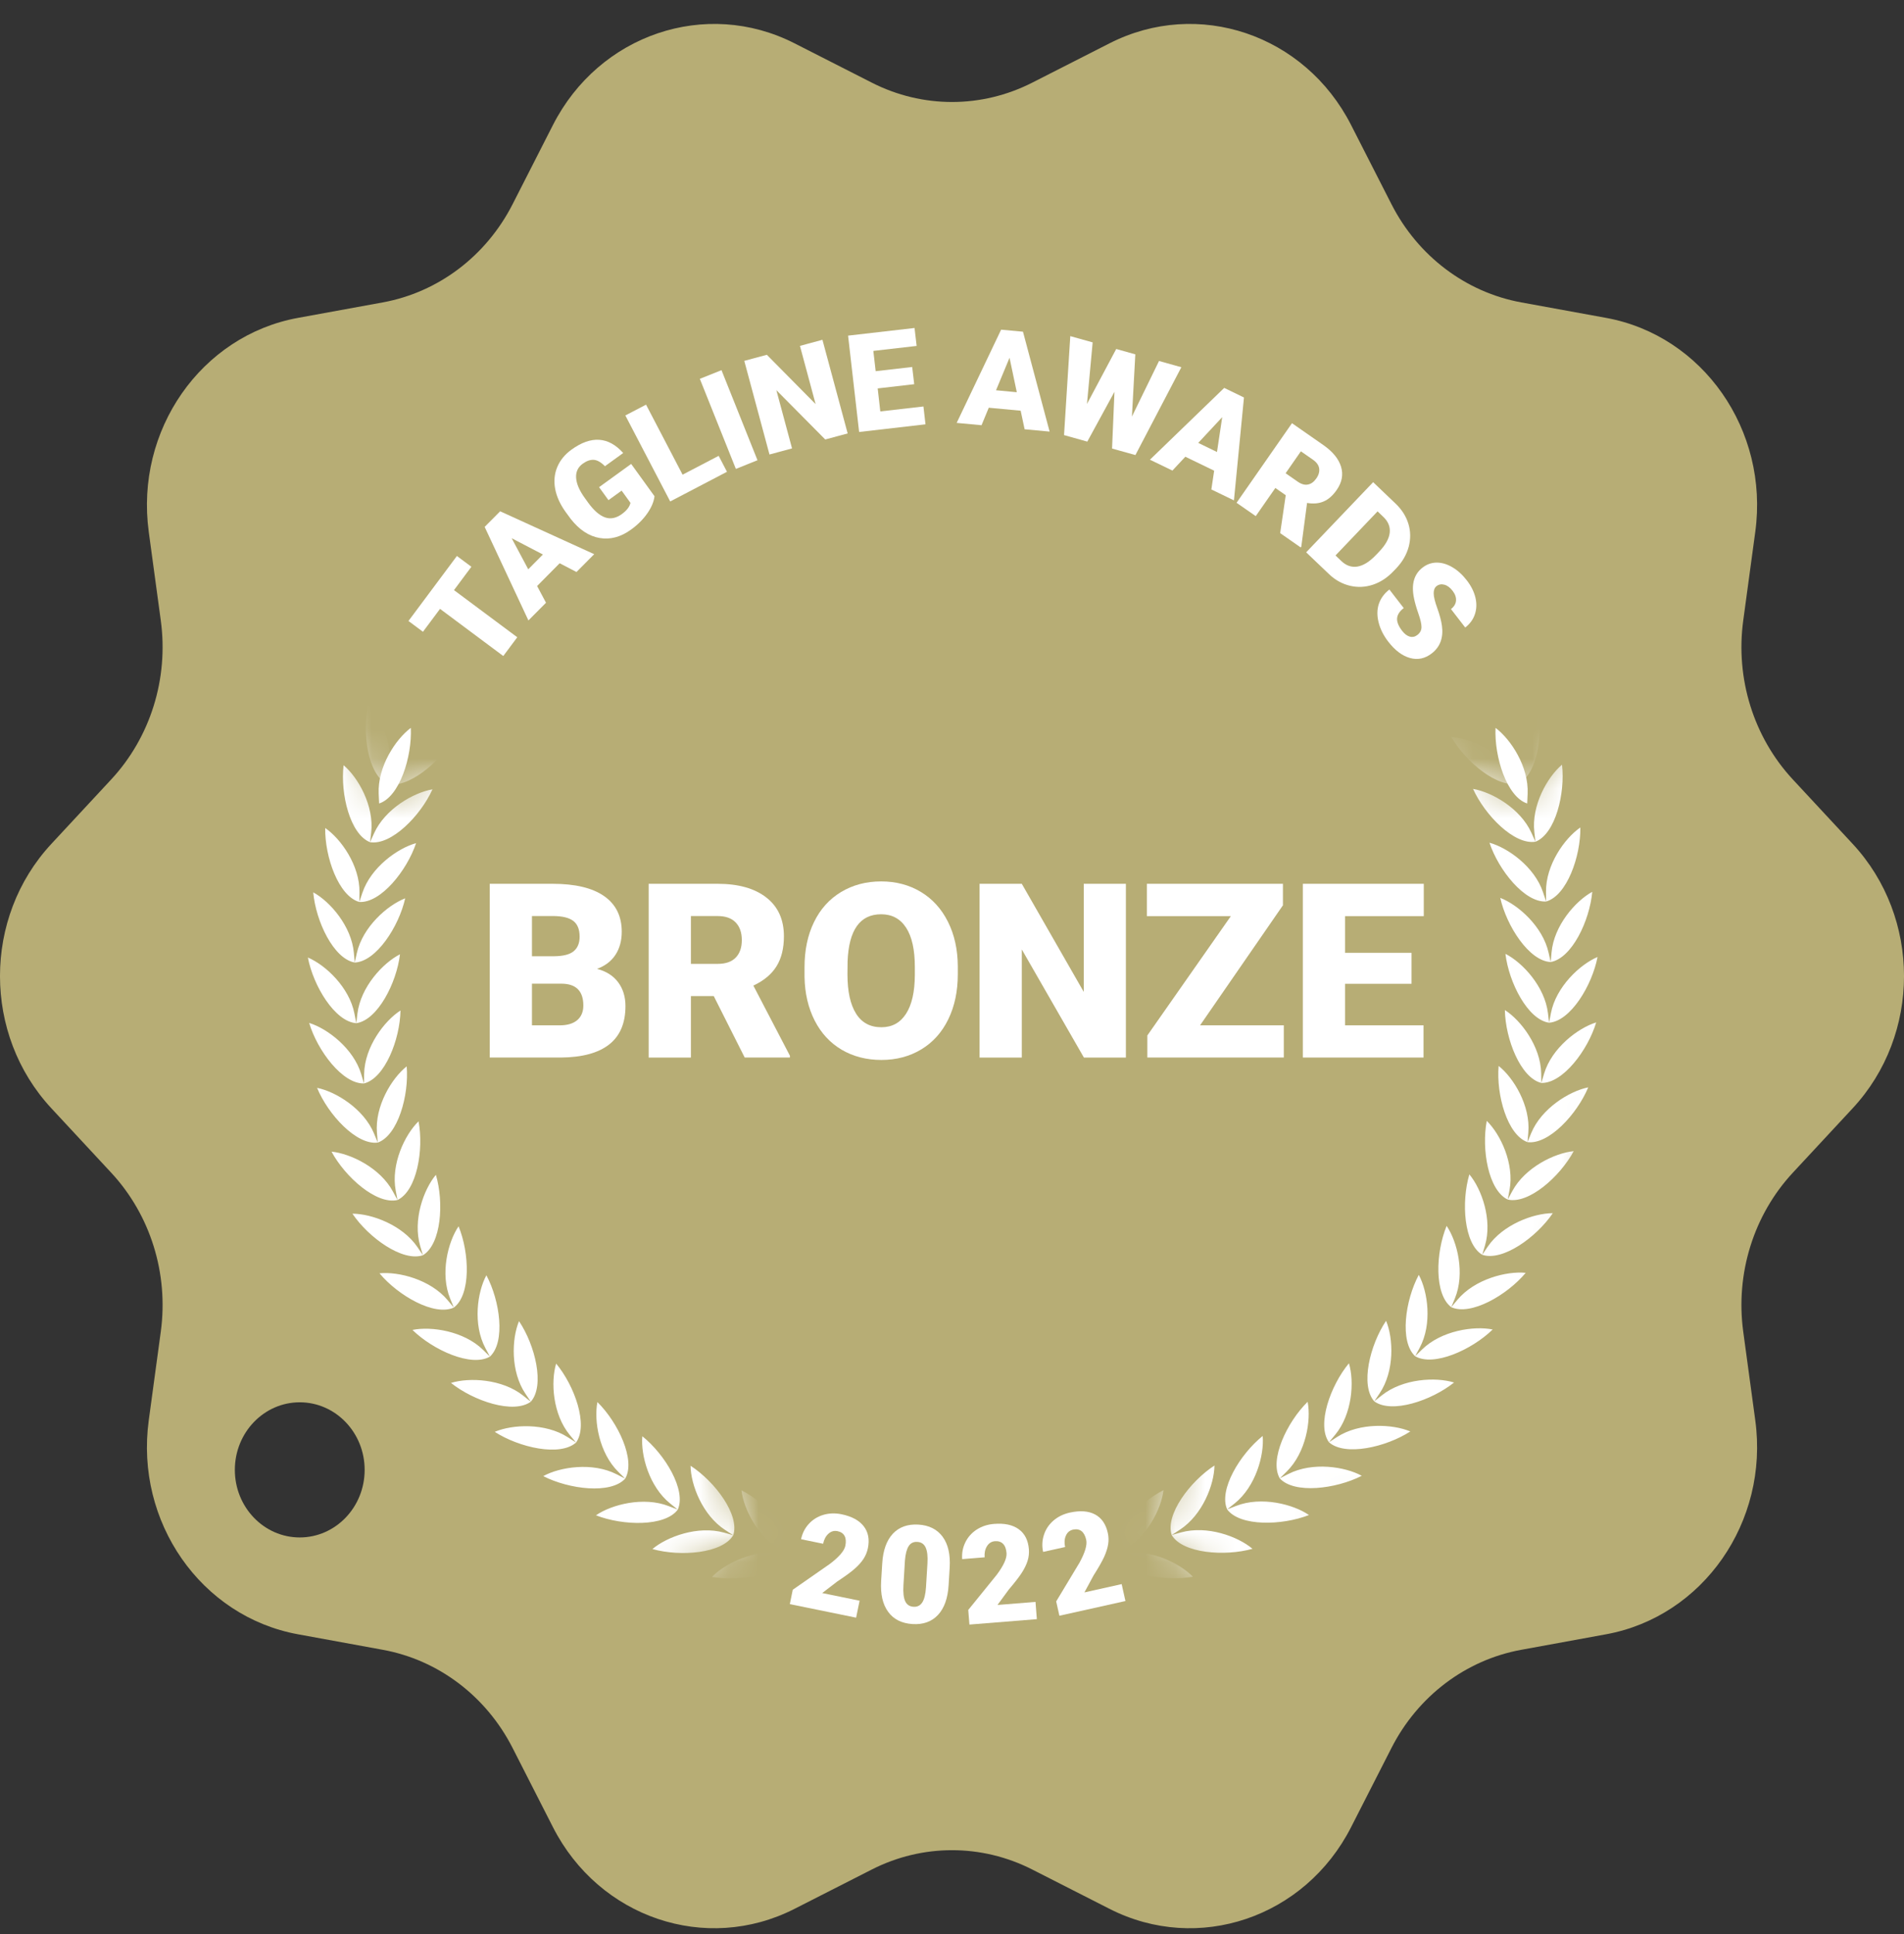 <svg width="64" height="65" viewBox="0 0 64 65" fill="none" xmlns="http://www.w3.org/2000/svg">
<rect x="0" y="0" width="64" height="65" fill="#333333" stroke="none"/>
<path d="M62.274 28.361L60.262 26.195C58.946 24.778 58.331 22.808 58.596 20.856L59.001 17.873C59.465 14.46 57.245 11.278 53.984 10.683L51.134 10.163C49.269 9.822 47.659 8.604 46.772 6.863L45.415 4.202C43.863 1.156 40.271 -0.059 37.297 1.455L34.697 2.778C32.995 3.644 31.006 3.644 29.305 2.778L26.705 1.455C23.73 -0.059 20.138 1.156 18.586 4.202L17.23 6.863C16.343 8.604 14.733 9.822 12.868 10.163L10.018 10.683C6.757 11.279 4.537 14.46 5 17.873L5.405 20.856C5.67 22.808 5.055 24.778 3.739 26.195L1.727 28.361C-0.576 30.838 -0.576 34.771 1.727 37.248L3.739 39.414C5.055 40.831 5.67 42.801 5.405 44.753L5 47.736C4.536 51.149 6.756 54.331 10.018 54.926L12.868 55.447C14.733 55.787 16.343 57.005 17.23 58.746L18.586 61.407C20.138 64.453 23.73 65.668 26.705 64.154L29.305 62.831C31.006 61.965 32.995 61.965 34.697 62.831L37.297 64.154C40.271 65.668 43.863 64.453 45.415 61.407L46.772 58.746C47.659 57.005 49.269 55.787 51.134 55.447L53.984 54.926C57.245 54.33 59.465 51.149 59.001 47.736L58.596 44.753C58.331 42.801 58.946 40.831 60.262 39.414L62.274 37.248C64.576 34.771 64.576 30.839 62.274 28.361ZM10.075 51.671C8.871 51.671 7.894 50.654 7.894 49.4C7.894 48.146 8.871 47.129 10.075 47.129C11.28 47.129 12.257 48.146 12.257 49.4C12.257 50.654 11.28 51.671 10.075 51.671Z" fill="#B7AD75"/>
<path d="M16.462 35.543V29.703H18.577C19.334 29.703 19.911 29.841 20.306 30.116C20.701 30.392 20.899 30.791 20.899 31.315C20.899 31.617 20.828 31.875 20.688 32.089C20.548 32.303 20.342 32.461 20.069 32.562C20.377 32.643 20.613 32.792 20.777 33.011C20.941 33.231 21.024 33.498 21.024 33.813C21.024 34.386 20.841 34.816 20.476 35.103C20.11 35.39 19.569 35.536 18.852 35.542H16.462V35.543ZM17.881 32.138H18.621C18.932 32.135 19.152 32.079 19.285 31.968C19.416 31.858 19.483 31.696 19.483 31.482C19.483 31.235 19.412 31.057 19.268 30.949C19.125 30.84 18.895 30.786 18.577 30.786H17.881V32.138ZM17.881 33.06V34.46H18.812C19.068 34.46 19.264 34.402 19.402 34.286C19.539 34.169 19.608 34.005 19.608 33.794C19.608 33.308 19.364 33.063 18.876 33.06H17.881Z" fill="white"/>
<path d="M23.992 33.477H23.224V35.543H21.804V29.703H24.121C24.82 29.703 25.366 29.857 25.759 30.164C26.153 30.471 26.35 30.905 26.35 31.466C26.35 31.872 26.267 32.208 26.101 32.475C25.936 32.742 25.676 32.959 25.323 33.124L26.552 35.482V35.542H25.032L23.992 33.477ZM23.224 32.394H24.122C24.392 32.394 24.594 32.324 24.73 32.183C24.867 32.043 24.935 31.846 24.935 31.595C24.935 31.342 24.866 31.145 24.729 31.002C24.591 30.858 24.389 30.787 24.122 30.787H23.224V32.394Z" fill="white"/>
<path d="M32.195 32.743C32.195 33.313 32.089 33.817 31.876 34.255C31.663 34.694 31.36 35.031 30.968 35.268C30.576 35.505 30.129 35.623 29.627 35.623C29.125 35.623 28.681 35.508 28.292 35.28C27.904 35.051 27.601 34.724 27.384 34.299C27.168 33.874 27.053 33.386 27.043 32.835V32.507C27.043 31.935 27.148 31.43 27.36 30.993C27.572 30.556 27.875 30.218 28.27 29.98C28.665 29.742 29.115 29.623 29.619 29.623C30.118 29.623 30.563 29.741 30.953 29.976C31.345 30.212 31.648 30.547 31.865 30.981C32.082 31.415 32.192 31.914 32.195 32.475V32.743ZM30.751 32.499C30.751 31.919 30.653 31.478 30.457 31.178C30.262 30.877 29.982 30.727 29.618 30.727C28.906 30.727 28.53 31.256 28.49 32.315L28.486 32.744C28.486 33.316 28.581 33.756 28.773 34.063C28.964 34.37 29.249 34.524 29.626 34.524C29.985 34.524 30.261 34.373 30.455 34.071C30.65 33.769 30.748 33.335 30.751 32.768V32.499Z" fill="white"/>
<path d="M37.845 35.543H36.434L34.346 31.909V35.543H32.927V29.703H34.346L36.429 33.337V29.703H37.845V35.543Z" fill="white"/>
<path d="M40.338 34.46H43.153V35.542H38.566V34.8L41.373 30.79H38.55V29.703H43.124V30.425L40.338 34.46Z" fill="white"/>
<path d="M47.446 33.064H45.213V34.46H47.85V35.542H43.793V29.703H47.858V30.79H45.213V32.022H47.446V33.064Z" fill="white"/>
<path d="M15.845 19.048L15.26 19.833L17.387 21.417L16.917 22.048L14.791 20.463L14.217 21.233L13.73 20.87L15.358 18.686L15.845 19.048Z" fill="white"/>
<path d="M18.812 18.93L18.054 19.695L18.353 20.257L17.762 20.852L16.291 17.708L16.812 17.184L19.973 18.625L19.378 19.224L18.812 18.93ZM17.756 19.133L18.249 18.636L17.199 18.089L17.756 19.133Z" fill="white"/>
<path d="M22 16.677C21.98 16.856 21.901 17.047 21.761 17.25C21.62 17.453 21.437 17.636 21.213 17.798C20.867 18.049 20.514 18.143 20.154 18.081C19.794 18.019 19.47 17.804 19.183 17.438L19.016 17.211C18.828 16.951 18.71 16.69 18.661 16.43C18.613 16.17 18.636 15.925 18.732 15.696C18.827 15.468 18.987 15.273 19.212 15.11C19.541 14.872 19.851 14.762 20.141 14.781C20.432 14.8 20.701 14.948 20.948 15.225L20.334 15.669C20.206 15.537 20.082 15.466 19.965 15.455C19.847 15.445 19.721 15.488 19.588 15.584C19.428 15.699 19.354 15.857 19.365 16.054C19.376 16.253 19.471 16.479 19.653 16.731L19.768 16.891C19.959 17.154 20.147 17.32 20.333 17.387C20.518 17.454 20.708 17.418 20.901 17.278C21.067 17.158 21.164 17.032 21.192 16.9L20.895 16.489L20.453 16.809L20.137 16.373L21.216 15.592L22 16.677Z" fill="white"/>
<path d="M22.944 15.953L24.157 15.32L24.436 15.856L22.528 16.853L21.02 13.963L21.716 13.6L22.944 15.953Z" fill="white"/>
<path d="M25.462 15.468L24.735 15.759L23.524 12.732L24.252 12.441L25.462 15.468Z" fill="white"/>
<path d="M28.493 14.567L27.739 14.77L26.096 13.113L26.623 15.07L25.865 15.275L25.018 12.128L25.776 11.924L27.416 13.582L26.889 11.624L27.645 11.42L28.493 14.567Z" fill="white"/>
<path d="M30.73 12.912L29.502 13.054L29.59 13.827L31.04 13.661L31.109 14.261L28.878 14.518L28.507 11.28L30.741 11.023L30.811 11.626L29.356 11.793L29.434 12.475L30.662 12.334L30.73 12.912Z" fill="white"/>
<path d="M34.308 13.803L33.236 13.703L32.993 14.291L32.157 14.213L33.651 11.08L34.386 11.148L35.281 14.505L34.441 14.427L34.308 13.803ZM33.48 13.116L34.178 13.182L33.934 12.024L33.48 13.116Z" fill="white"/>
<path d="M38.048 14L38.959 12.132L39.709 12.342L38.165 15.294L37.38 15.075L37.461 13.168L36.548 14.842L35.766 14.623L35.976 11.297L36.728 11.507L36.537 13.576L37.52 11.729L38.162 11.909L38.048 14Z" fill="white"/>
<path d="M40.812 15.819L39.843 15.35L39.409 15.815L38.653 15.45L41.15 13.037L41.814 13.359L41.477 16.817L40.718 16.45L40.812 15.819ZM40.277 14.885L40.907 15.191L41.083 14.02L40.277 14.885Z" fill="white"/>
<path d="M43.218 16.643L42.869 16.4L42.21 17.346L41.565 16.898L43.428 14.223L44.48 14.956C44.797 15.177 44.996 15.42 45.077 15.685C45.158 15.95 45.109 16.211 44.93 16.468C44.801 16.654 44.656 16.783 44.495 16.852C44.335 16.922 44.148 16.939 43.935 16.903L43.741 18.372L43.722 18.399L43.031 17.918L43.218 16.643ZM43.214 15.905L43.622 16.189C43.745 16.274 43.859 16.306 43.966 16.284C44.073 16.263 44.166 16.195 44.246 16.079C44.327 15.964 44.358 15.851 44.342 15.742C44.325 15.633 44.256 15.537 44.135 15.452L43.727 15.168L43.214 15.905Z" fill="white"/>
<path d="M43.905 18.563L46.156 16.205L46.915 16.93C47.123 17.129 47.265 17.355 47.342 17.608C47.418 17.861 47.42 18.117 47.35 18.38C47.279 18.641 47.141 18.879 46.939 19.094L46.835 19.202C46.629 19.418 46.399 19.568 46.145 19.652C45.889 19.736 45.633 19.747 45.376 19.686C45.118 19.624 44.886 19.497 44.681 19.303L43.905 18.563ZM46.305 17.186L44.891 18.668L45.089 18.857C45.251 19.012 45.432 19.073 45.63 19.041C45.829 19.008 46.037 18.878 46.255 18.649L46.352 18.547C46.571 18.319 46.69 18.106 46.713 17.907C46.736 17.708 46.664 17.528 46.496 17.369L46.305 17.186Z" fill="white"/>
<path d="M47.643 21.34C47.734 21.27 47.78 21.182 47.781 21.079C47.782 20.976 47.748 20.822 47.676 20.618C47.605 20.415 47.556 20.241 47.528 20.099C47.433 19.638 47.53 19.297 47.817 19.076C47.96 18.965 48.118 18.909 48.292 18.908C48.465 18.907 48.641 18.959 48.819 19.064C48.998 19.169 49.16 19.317 49.307 19.508C49.45 19.693 49.546 19.885 49.594 20.083C49.641 20.281 49.635 20.468 49.576 20.644C49.517 20.82 49.408 20.969 49.251 21.09L48.772 20.47C48.877 20.389 48.934 20.294 48.942 20.185C48.95 20.076 48.912 19.966 48.827 19.856C48.741 19.746 48.649 19.676 48.55 19.651C48.451 19.624 48.364 19.64 48.288 19.698C48.222 19.749 48.19 19.832 48.191 19.944C48.192 20.056 48.233 20.224 48.314 20.446C48.394 20.669 48.445 20.863 48.468 21.028C48.523 21.431 48.409 21.741 48.127 21.959C47.901 22.134 47.659 22.186 47.398 22.115C47.138 22.044 46.893 21.861 46.664 21.565C46.502 21.355 46.394 21.138 46.338 20.91C46.282 20.683 46.286 20.476 46.35 20.289C46.415 20.103 46.532 19.944 46.702 19.813L47.184 20.436C47.045 20.543 46.972 20.657 46.961 20.779C46.951 20.901 47.008 21.043 47.132 21.203C47.211 21.306 47.296 21.37 47.387 21.396C47.477 21.42 47.563 21.402 47.643 21.34Z" fill="white"/>
<path d="M28.777 54.367L26.549 53.912L26.647 53.429L27.895 52.56C28.206 52.324 28.38 52.121 28.415 51.952C28.443 51.814 28.434 51.703 28.389 51.62C28.343 51.535 28.264 51.482 28.15 51.459C28.037 51.436 27.936 51.465 27.846 51.546C27.757 51.627 27.697 51.74 27.668 51.883L26.927 51.731C26.967 51.536 27.052 51.364 27.184 51.219C27.316 51.073 27.479 50.971 27.672 50.913C27.865 50.855 28.069 50.848 28.284 50.891C28.628 50.962 28.878 51.096 29.032 51.294C29.186 51.491 29.233 51.739 29.172 52.037C29.145 52.163 29.097 52.281 29.026 52.39C28.955 52.5 28.857 52.61 28.731 52.721C28.606 52.832 28.411 52.975 28.147 53.148L27.637 53.54L28.894 53.797L28.777 54.367Z" fill="white"/>
<path d="M31.886 53.277C31.859 53.717 31.74 54.049 31.528 54.276C31.316 54.502 31.031 54.604 30.672 54.582C30.31 54.559 30.037 54.422 29.854 54.171C29.67 53.919 29.592 53.575 29.618 53.138L29.655 52.544C29.681 52.105 29.801 51.772 30.012 51.545C30.224 51.32 30.511 51.218 30.871 51.239C31.231 51.261 31.503 51.399 31.687 51.65C31.87 51.902 31.949 52.247 31.922 52.685L31.886 53.277ZM31.175 52.541C31.189 52.307 31.169 52.13 31.115 52.011C31.061 51.892 30.968 51.828 30.835 51.821C30.706 51.812 30.608 51.861 30.543 51.964C30.477 52.067 30.436 52.227 30.418 52.445L30.368 53.276C30.353 53.519 30.373 53.698 30.427 53.815C30.481 53.931 30.575 53.993 30.707 54.001C30.835 54.009 30.933 53.959 31.001 53.854C31.069 53.749 31.11 53.579 31.126 53.345L31.175 52.541Z" fill="white"/>
<path d="M34.852 54.417L32.586 54.599L32.546 54.108L33.503 52.927C33.737 52.613 33.847 52.37 33.833 52.197C33.822 52.057 33.783 51.953 33.716 51.886C33.65 51.818 33.558 51.788 33.442 51.797C33.327 51.807 33.238 51.863 33.175 51.966C33.111 52.069 33.085 52.193 33.097 52.339L32.342 52.4C32.327 52.2 32.362 52.012 32.448 51.836C32.534 51.659 32.662 51.516 32.831 51.406C33.001 51.297 33.195 51.233 33.414 51.216C33.765 51.188 34.041 51.247 34.244 51.395C34.447 51.541 34.56 51.767 34.585 52.071C34.594 52.198 34.581 52.325 34.543 52.45C34.505 52.574 34.441 52.708 34.352 52.849C34.262 52.99 34.114 53.181 33.909 53.422L33.529 53.94L34.807 53.837L34.852 54.417Z" fill="white"/>
<path d="M37.83 53.808L35.61 54.302L35.502 53.821L36.286 52.519C36.474 52.175 36.549 51.919 36.511 51.75C36.481 51.613 36.427 51.516 36.352 51.457C36.276 51.4 36.182 51.384 36.068 51.408C35.956 51.434 35.875 51.501 35.827 51.613C35.779 51.723 35.77 51.851 35.802 51.993L35.063 52.157C35.02 51.962 35.029 51.771 35.09 51.584C35.15 51.397 35.257 51.237 35.409 51.105C35.562 50.973 35.745 50.884 35.959 50.836C36.303 50.76 36.585 50.78 36.807 50.897C37.028 51.015 37.172 51.222 37.237 51.519C37.265 51.644 37.269 51.772 37.249 51.901C37.228 52.03 37.183 52.17 37.115 52.323C37.045 52.475 36.926 52.685 36.756 52.952L36.451 53.518L37.703 53.239L37.83 53.808Z" fill="white"/>
<mask id="mask0_541_129" style="mask-type:luminance" maskUnits="userSpaceOnUse" x="3" y="24" width="23" height="30">
<path d="M20.765 53.665L25.12 51.831L23.745 48.163L22.14 31.226L14.839 26.046L12.863 26.791L11.316 24.127L3.803 36.931L20.765 53.665Z" fill="white"/>
</mask>
<g mask="url(#mask0_541_129)">
<path fill-rule="evenodd" clip-rule="evenodd" d="M40.365 14.497C40.016 15.124 38.614 15.277 37.663 15.044C38.141 14.613 39.166 14.202 40.048 14.419L40.365 14.497L40.086 14.328C39.312 13.859 38.884 12.847 38.857 12.207C39.693 12.713 40.57 13.81 40.365 14.497ZM32.018 52.462C32.317 52.462 32.558 52.702 32.558 52.998C32.558 53.294 32.316 53.534 32.017 53.535C31.719 53.535 31.477 53.295 31.477 52.999C31.478 52.703 31.719 52.462 32.018 52.462ZM39.163 13.94L38.917 13.728C38.233 13.136 37.132 13.036 36.509 13.203C37.247 13.842 38.564 14.341 39.163 13.94ZM24.944 13.946C25.543 14.347 26.86 13.846 27.599 13.207C26.976 13.041 25.875 13.141 25.19 13.734L24.944 13.946ZM30.628 53.006C30.462 53.703 29.152 54.224 28.172 54.253C28.516 53.711 29.393 53.042 30.301 53.015L30.628 53.006C30.639 52.289 29.498 51.467 28.555 51.202C28.755 51.811 29.44 52.672 30.314 52.918L30.628 53.006ZM28.589 52.737C28.674 52.025 27.622 51.093 26.711 50.735C26.848 51.361 27.441 52.286 28.286 52.617L28.589 52.737L28.264 52.713C27.358 52.65 26.418 53.227 26.02 53.732C26.998 53.801 28.353 53.413 28.589 52.737ZM26.589 52.265C26.285 52.915 24.898 53.166 23.932 52.998C24.378 52.535 25.372 52.055 26.267 52.209L26.589 52.265C26.745 51.565 25.793 50.532 24.924 50.086C24.995 50.722 25.493 51.702 26.299 52.116L26.589 52.265ZM24.647 51.596C24.873 50.915 24.032 49.793 23.212 49.261C23.219 49.902 23.614 50.926 24.374 51.419L24.647 51.596L24.333 51.508C23.458 51.265 22.421 51.645 21.93 52.061C22.873 52.323 24.279 52.213 24.647 51.596ZM22.782 50.736C22.354 51.313 20.944 51.282 20.032 50.927C20.562 50.562 21.634 50.289 22.479 50.618L22.782 50.736C23.077 50.081 22.353 48.88 21.591 48.27C21.533 48.908 21.822 49.966 22.529 50.532L22.782 50.736ZM21.015 49.694C21.375 49.072 20.776 47.806 20.081 47.121C19.958 47.75 20.139 48.833 20.783 49.466L21.015 49.694L20.725 49.547C19.918 49.134 18.825 49.299 18.26 49.61C19.13 50.054 20.53 50.226 21.015 49.694ZM19.363 48.481C18.826 48.961 17.451 48.651 16.63 48.122C17.223 47.869 18.327 47.814 19.089 48.305L19.363 48.481L19.155 48.231C18.578 47.536 18.508 46.441 18.694 45.828C19.317 46.578 19.783 47.898 19.363 48.481ZM17.842 47.109C17.26 47.534 15.923 47.087 15.159 46.478C15.775 46.287 16.88 46.342 17.587 46.906L17.842 47.109C18.319 46.571 17.99 45.211 17.446 44.402C17.199 44.994 17.157 46.091 17.661 46.84L17.842 47.109ZM16.468 45.593C15.846 45.956 14.562 45.378 13.864 44.697C14.496 44.567 15.589 44.733 16.236 45.365L16.468 45.593C16.998 45.104 16.808 43.718 16.349 42.86C16.043 43.424 15.89 44.51 16.315 45.306L16.468 45.593ZM15.255 43.945C14.599 44.245 13.381 43.542 12.756 42.794C13.398 42.729 14.468 43.003 15.047 43.697L15.255 43.945L15.132 43.646C14.79 42.811 15.053 41.746 15.414 41.214C15.784 42.114 15.832 43.513 15.255 43.945ZM14.216 42.186L14.124 41.875C13.869 41.011 14.238 39.976 14.652 39.484C14.927 40.416 14.833 41.813 14.216 42.186L14.034 41.916C13.528 41.169 12.491 40.79 11.846 40.79C12.392 41.597 13.533 42.418 14.216 42.186ZM13.361 40.33C12.658 40.494 11.606 39.563 11.144 38.705C11.787 38.769 12.78 39.25 13.207 40.045L13.361 40.33C14.013 40.021 14.248 38.642 14.069 37.686C13.607 38.134 13.135 39.127 13.301 40.012L13.361 40.33ZM12.698 38.4L12.671 38.077C12.595 37.18 13.165 36.239 13.67 35.839C13.752 36.807 13.378 38.158 12.698 38.4L12.574 38.1C12.229 37.267 11.291 36.688 10.658 36.561C11.03 37.461 11.982 38.492 12.698 38.4ZM12.235 36.413L12.24 36.089C12.256 35.188 12.919 34.309 13.462 33.961C13.445 34.933 12.936 36.239 12.235 36.413L12.142 36.102C11.884 35.238 11.008 34.569 10.392 34.379C10.67 35.311 11.513 36.433 12.235 36.413ZM11.976 34.388C11.256 34.336 10.531 33.136 10.349 32.181C10.943 32.431 11.745 33.185 11.915 34.07L11.976 34.388C12.691 34.286 13.33 33.038 13.445 32.072C12.87 32.364 12.122 33.172 12.014 34.066L11.976 34.388ZM11.924 32.349C11.212 32.225 10.614 30.958 10.529 29.99C11.094 30.298 11.817 31.128 11.895 32.026L11.924 32.349C12.645 32.318 13.408 31.14 13.62 30.191C13.019 30.424 12.192 31.153 11.994 32.033L11.924 32.349ZM12.078 30.314C11.383 30.12 10.916 28.8 10.931 27.828C11.462 28.192 12.096 29.089 12.083 29.99L12.078 30.314C12.799 30.356 13.677 29.26 13.986 28.337C13.363 28.508 12.467 29.151 12.181 30.006L12.078 30.314ZM12.439 28.305L12.572 28.009C12.943 27.187 13.9 26.637 14.537 26.528C14.136 27.416 13.152 28.419 12.439 28.305L12.476 27.984C12.581 27.089 12.041 26.132 11.549 25.717C11.437 26.683 11.768 28.042 12.439 28.305ZM13.002 26.343C12.36 26.014 12.169 24.628 12.379 23.677C12.826 24.14 13.267 25.146 13.072 26.026L13.002 26.343C13.699 26.526 14.781 25.627 15.269 24.784C14.625 24.828 13.617 25.28 13.165 26.061L13.002 26.343ZM13.761 24.445C13.156 24.054 13.106 22.656 13.412 21.732C13.81 22.236 14.146 23.281 13.862 24.137L13.761 24.445C14.436 24.698 15.603 23.911 16.175 23.121C15.53 23.101 14.481 23.45 13.951 24.182L13.761 24.445ZM14.708 22.634C15.354 22.953 16.595 22.287 17.244 21.558C16.604 21.472 15.525 21.715 14.924 22.391L14.708 22.634L14.841 22.337C15.209 21.514 14.981 20.44 14.636 19.898C14.239 20.788 14.146 22.184 14.708 22.634ZM15.834 20.926C15.321 20.422 15.555 19.042 16.041 18.197C16.329 18.771 16.447 19.861 15.997 20.644L15.834 20.926L16.075 20.706C16.741 20.094 17.838 19.96 18.466 20.108C17.747 20.769 16.445 21.308 15.834 20.926ZM17.129 19.339L17.389 19.143C18.115 18.601 19.22 18.578 19.83 18.788C19.047 19.374 17.697 19.78 17.129 19.339L17.318 19.075C17.845 18.341 17.839 17.244 17.611 16.645C17.042 17.437 16.669 18.787 17.129 19.339ZM18.577 17.889C18.176 17.294 18.684 15.988 19.33 15.257C19.496 15.876 19.392 16.968 18.793 17.645L18.577 17.889C19.098 18.385 20.483 18.116 21.32 17.612C20.735 17.342 19.633 17.254 18.856 17.722L18.577 17.889ZM20.166 16.591C19.826 15.959 20.464 14.711 21.182 14.048C21.284 14.68 21.069 15.757 20.404 16.371L20.166 16.591L20.46 16.452C21.281 16.064 22.368 16.262 22.923 16.589C22.037 17.008 20.633 17.137 20.166 16.591ZM21.877 15.459L22.184 15.35C23.04 15.047 24.101 15.351 24.62 15.732C23.697 16.06 22.287 16.048 21.877 15.459L22.137 15.263C22.86 14.718 23.183 13.668 23.146 13.029C22.365 13.618 21.604 14.796 21.877 15.459ZM23.695 14.504C23.49 13.816 24.367 12.72 25.204 12.213C25.176 12.852 24.748 13.865 23.973 14.334L23.695 14.504L24.012 14.426C24.893 14.208 25.919 14.618 26.396 15.049C25.444 15.283 24.043 15.131 23.695 14.504ZM33.399 53.004C33.564 53.701 34.873 54.222 35.853 54.25C35.51 53.707 34.633 53.04 33.725 53.014L33.399 53.004C33.388 52.288 34.529 51.465 35.472 51.199C35.273 51.808 34.587 52.669 33.713 52.916L33.399 53.004ZM35.437 52.733C35.353 52.022 36.406 51.089 37.317 50.73C37.181 51.356 36.585 52.281 35.741 52.613L35.437 52.733L35.763 52.71C36.669 52.645 37.609 53.222 38.005 53.727C37.028 53.797 35.672 53.41 35.437 52.733ZM37.438 52.261L37.728 52.111C38.534 51.696 39.032 50.717 39.105 50.08C38.235 50.527 37.282 51.561 37.438 52.261L37.759 52.204C38.654 52.05 39.648 52.529 40.094 52.992C39.128 53.16 37.741 52.91 37.438 52.261ZM39.38 51.59C39.155 50.91 39.997 49.786 40.818 49.254C40.811 49.895 40.414 50.919 39.654 51.412L39.38 51.59L39.695 51.502C40.569 51.258 41.607 51.636 42.097 52.053C41.154 52.315 39.748 52.206 39.38 51.59ZM41.245 50.728C41.674 51.306 43.084 51.273 43.996 50.918C43.465 50.553 42.395 50.281 41.549 50.61L41.245 50.728C40.952 50.074 41.676 48.873 42.439 48.261C42.496 48.9 42.206 49.958 41.5 50.525L41.245 50.728ZM43.014 49.685C42.655 49.064 43.254 47.796 43.95 47.112C44.073 47.741 43.891 48.823 43.246 49.457L43.014 49.685L43.304 49.537C44.112 49.124 45.205 49.289 45.77 49.599C44.898 50.044 43.498 50.216 43.014 49.685ZM44.667 48.471C45.203 48.951 46.579 48.639 47.401 48.109C46.807 47.857 45.703 47.803 44.941 48.294L44.667 48.471L44.875 48.221C45.453 47.525 45.524 46.431 45.338 45.818C44.715 46.568 44.248 47.888 44.667 48.471ZM46.19 47.097L46.371 46.828C46.875 46.078 46.834 44.982 46.587 44.39C46.043 45.2 45.712 46.56 46.19 47.097L46.444 46.895C47.152 46.33 48.256 46.273 48.872 46.464C48.108 47.074 46.772 47.521 46.19 47.097ZM47.564 45.58C48.187 45.943 49.471 45.364 50.17 44.682C49.538 44.553 48.445 44.72 47.798 45.352L47.564 45.58C47.036 45.092 47.227 43.706 47.686 42.846C47.992 43.41 48.144 44.497 47.718 45.293L47.564 45.58ZM48.778 43.932C49.434 44.231 50.654 43.527 51.28 42.778C50.638 42.713 49.567 42.989 48.987 43.682L48.778 43.932L48.902 43.632C49.245 42.797 48.983 41.731 48.622 41.2C48.252 42.101 48.202 43.499 48.778 43.932ZM49.819 42.171C50.502 42.403 51.645 41.581 52.191 40.773C51.546 40.773 50.508 41.154 50.002 41.902L49.819 42.171C49.202 41.799 49.11 40.403 49.386 39.469C49.8 39.962 50.167 40.996 49.911 41.86L49.819 42.171ZM50.676 40.315C51.379 40.478 52.432 39.546 52.894 38.688C52.252 38.752 51.258 39.235 50.83 40.03L50.676 40.315C50.025 40.007 49.79 38.627 49.971 37.671C50.432 38.119 50.904 39.111 50.736 39.997L50.676 40.315ZM51.34 38.385C52.057 38.476 53.009 37.443 53.382 36.544C52.749 36.671 51.81 37.251 51.465 38.084L51.34 38.385C50.661 38.142 50.288 36.793 50.37 35.824C50.875 36.223 51.444 37.164 51.368 38.061L51.34 38.385ZM51.805 36.396C52.527 36.416 53.371 35.293 53.65 34.361C53.033 34.551 52.157 35.221 51.898 36.085L51.805 36.396C51.105 36.223 50.597 34.918 50.58 33.946C51.123 34.293 51.785 35.171 51.8 36.072L51.805 36.396ZM52.066 34.372C52.787 34.319 53.512 33.118 53.695 32.163C53.102 32.414 52.298 33.168 52.127 34.054L52.066 34.372C51.351 34.27 50.713 33.022 50.599 32.057C51.173 32.348 51.921 33.155 52.028 34.05L52.066 34.372ZM52.12 32.332L52.049 32.016C51.853 31.137 51.026 30.408 50.425 30.176C50.637 31.125 51.399 32.302 52.12 32.332L52.149 32.01C52.228 31.111 52.951 30.282 53.517 29.973C53.431 30.941 52.831 32.208 52.12 32.332ZM51.967 30.298C52.662 30.103 53.131 28.783 53.117 27.81C52.586 28.174 51.951 29.073 51.963 29.974L51.967 30.298C51.246 30.34 50.369 29.245 50.062 28.322C50.684 28.493 51.58 29.135 51.865 29.991L51.967 30.298ZM51.608 28.289C52.28 28.025 52.612 26.666 52.5 25.7C52.008 26.115 51.467 27.073 51.571 27.968L51.608 28.289C50.895 28.403 49.911 27.401 49.511 26.514C50.148 26.622 51.105 27.171 51.474 27.993L51.608 28.289ZM51.047 26.327C51.689 25.998 51.882 24.611 51.672 23.662C51.225 24.124 50.784 25.131 50.978 26.01L51.047 26.327C50.349 26.511 49.269 25.613 48.781 24.77C49.425 24.813 50.433 25.265 50.885 26.046L51.047 26.327ZM50.29 24.43L50.1 24.167C49.57 23.436 48.522 23.087 47.877 23.108C48.448 23.898 49.614 24.684 50.29 24.43L50.189 24.123C49.906 23.267 50.243 22.222 50.641 21.717C50.946 22.64 50.895 24.039 50.29 24.43ZM49.344 22.619C48.697 22.939 47.457 22.274 46.809 21.545C47.449 21.459 48.527 21.701 49.128 22.377L49.344 22.619L49.212 22.323C48.844 21.5 49.073 20.426 49.418 19.885C49.815 20.773 49.906 22.169 49.344 22.619ZM48.219 20.913C48.733 20.409 48.5 19.029 48.015 18.184C47.727 18.758 47.608 19.849 48.057 20.631L48.219 20.913L47.979 20.693C47.313 20.081 46.216 19.948 45.587 20.097C46.306 20.757 47.608 21.295 48.219 20.913ZM46.926 19.327L46.666 19.132C45.941 18.59 44.835 18.568 44.225 18.778C45.008 19.364 46.357 19.768 46.926 19.327L46.737 19.063C46.21 18.33 46.218 17.233 46.446 16.633C47.014 17.425 47.387 18.774 46.926 19.327ZM45.479 17.878C45.881 17.282 45.374 15.977 44.728 15.246C44.561 15.865 44.665 16.957 45.264 17.634L45.479 17.878C44.958 18.374 43.574 18.106 42.736 17.603C43.322 17.332 44.423 17.244 45.2 17.71L45.479 17.878ZM43.892 16.582C44.231 15.949 43.594 14.701 42.877 14.039C42.774 14.672 42.988 15.747 43.653 16.361L43.892 16.582L43.597 16.442C42.777 16.055 41.69 16.254 41.135 16.582C42.02 16.999 43.423 17.128 43.892 16.582ZM42.181 15.451C42.455 14.788 41.695 13.61 40.914 13.022C40.876 13.661 41.198 14.711 41.921 15.255L42.181 15.451C41.771 16.041 40.361 16.053 39.438 15.726C39.957 15.345 41.019 15.039 41.874 15.342L42.181 15.451Z" fill="white"/>
</g>
<mask id="mask1_541_129" style="mask-type:luminance" maskUnits="userSpaceOnUse" x="38" y="21" width="19" height="33">
<path d="M39.335 28.704L48.527 25.615L51.191 26.79L56.089 21.09L55.151 33.492L51.484 46.328L42.086 53.664L38.877 51.83L40.252 47.704L39.335 28.704Z" fill="white"/>
</mask>
<g mask="url(#mask1_541_129)">
<path fill-rule="evenodd" clip-rule="evenodd" d="M40.369 14.497C40.02 15.124 38.618 15.277 37.666 15.044C38.145 14.613 39.17 14.202 40.051 14.419L40.369 14.497L40.09 14.328C39.316 13.859 38.888 12.847 38.861 12.207C39.697 12.713 40.574 13.81 40.369 14.497ZM32.022 52.462C32.321 52.462 32.562 52.702 32.562 52.998C32.562 53.294 32.32 53.534 32.021 53.535C31.723 53.535 31.481 53.295 31.481 52.999C31.482 52.703 31.723 52.462 32.022 52.462ZM39.167 13.94L38.921 13.728C38.237 13.136 37.136 13.036 36.513 13.203C37.251 13.842 38.568 14.341 39.167 13.94ZM24.948 13.946C25.547 14.347 26.864 13.846 27.603 13.207C26.98 13.041 25.878 13.141 25.194 13.734L24.948 13.946ZM30.631 53.006C30.465 53.703 29.156 54.224 28.176 54.253C28.52 53.711 29.397 53.042 30.305 53.015L30.631 53.006C30.643 52.289 29.502 51.467 28.559 51.202C28.759 51.811 29.444 52.672 30.317 52.918L30.631 53.006ZM28.593 52.737C28.678 52.025 27.626 51.093 26.715 50.735C26.851 51.361 27.445 52.286 28.29 52.617L28.593 52.737L28.267 52.713C27.362 52.65 26.422 53.227 26.024 53.732C27.002 53.801 28.357 53.413 28.593 52.737ZM26.593 52.265C26.289 52.915 24.901 53.166 23.936 52.998C24.382 52.535 25.376 52.055 26.271 52.209L26.593 52.265C26.749 51.565 25.797 50.532 24.928 50.086C24.999 50.722 25.497 51.702 26.303 52.116L26.593 52.265ZM24.651 51.596C24.877 50.915 24.036 49.793 23.216 49.261C23.223 49.902 23.618 50.926 24.378 51.419L24.651 51.596L24.337 51.508C23.462 51.265 22.425 51.645 21.933 52.061C22.877 52.323 24.283 52.213 24.651 51.596ZM22.786 50.736C22.357 51.313 20.948 51.282 20.036 50.927C20.566 50.562 21.637 50.289 22.483 50.618L22.786 50.736C23.081 50.081 22.357 48.88 21.595 48.27C21.537 48.908 21.826 49.966 22.532 50.532L22.786 50.736ZM21.019 49.694C21.378 49.072 20.78 47.806 20.085 47.121C19.962 47.75 20.142 48.833 20.787 49.466L21.019 49.694L20.729 49.547C19.922 49.134 18.829 49.299 18.264 49.61C19.134 50.054 20.534 50.226 21.019 49.694ZM19.367 48.481C18.83 48.961 17.455 48.651 16.633 48.122C17.227 47.869 18.331 47.814 19.093 48.305L19.367 48.481L19.159 48.231C18.582 47.536 18.512 46.441 18.698 45.828C19.321 46.578 19.787 47.898 19.367 48.481ZM17.846 47.109C17.264 47.534 15.927 47.087 15.163 46.478C15.779 46.287 16.884 46.342 17.591 46.906L17.846 47.109C18.323 46.571 17.994 45.211 17.45 44.402C17.203 44.994 17.161 46.091 17.665 46.84L17.846 47.109ZM16.472 45.593C15.85 45.956 14.566 45.378 13.868 44.697C14.5 44.567 15.593 44.733 16.24 45.365L16.472 45.593C17.002 45.104 16.812 43.718 16.353 42.86C16.047 43.424 15.894 44.51 16.319 45.306L16.472 45.593ZM15.259 43.945C14.603 44.245 13.385 43.542 12.759 42.794C13.402 42.729 14.472 43.003 15.051 43.697L15.259 43.945L15.136 43.646C14.794 42.811 15.057 41.746 15.418 41.214C15.787 42.114 15.835 43.513 15.259 43.945ZM14.22 42.186L14.128 41.875C13.873 41.011 14.242 39.976 14.655 39.484C14.931 40.416 14.837 41.813 14.22 42.186L14.038 41.916C13.532 41.169 12.495 40.79 11.85 40.79C12.396 41.597 13.537 42.418 14.22 42.186ZM13.365 40.33C12.661 40.494 11.61 39.563 11.148 38.705C11.791 38.769 12.784 39.25 13.211 40.045L13.365 40.33C14.017 40.021 14.252 38.642 14.072 37.686C13.611 38.134 13.139 39.127 13.305 40.012L13.365 40.33ZM12.702 38.4L12.675 38.077C12.599 37.18 13.169 36.239 13.674 35.839C13.756 36.807 13.382 38.158 12.702 38.4L12.578 38.1C12.233 37.267 11.295 36.688 10.662 36.561C11.034 37.461 11.986 38.492 12.702 38.4ZM12.239 36.413L12.244 36.089C12.26 35.188 12.923 34.309 13.466 33.961C13.449 34.933 12.94 36.239 12.239 36.413L12.146 36.102C11.888 35.238 11.012 34.569 10.396 34.379C10.674 35.311 11.517 36.433 12.239 36.413ZM11.98 34.388C11.259 34.336 10.535 33.136 10.352 32.181C10.947 32.431 11.749 33.185 11.919 34.07L11.98 34.388C12.695 34.286 13.334 33.038 13.449 32.072C12.874 32.364 12.126 33.172 12.018 34.066L11.98 34.388ZM11.928 32.349C11.216 32.225 10.617 30.958 10.533 29.99C11.098 30.298 11.821 31.128 11.899 32.026L11.928 32.349C12.649 32.318 13.412 31.14 13.624 30.191C13.023 30.424 12.196 31.153 11.998 32.033L11.928 32.349ZM12.082 30.314C11.387 30.12 10.92 28.8 10.935 27.828C11.466 28.192 12.1 29.089 12.087 29.99L12.082 30.314C12.803 30.356 13.681 29.26 13.989 28.337C13.367 28.508 12.471 29.151 12.185 30.006L12.082 30.314ZM12.443 28.305L12.576 28.009C12.947 27.187 13.904 26.637 14.54 26.528C14.14 27.416 13.156 28.419 12.443 28.305L12.48 27.984C12.585 27.089 12.045 26.132 11.553 25.717C11.441 26.683 11.771 28.042 12.443 28.305ZM13.006 26.343C12.364 26.014 12.173 24.628 12.383 23.677C12.83 24.14 13.271 25.146 13.076 26.026L13.006 26.343C13.703 26.526 14.785 25.627 15.273 24.784C14.629 24.828 13.621 25.28 13.169 26.061L13.006 26.343ZM13.764 24.445C13.16 24.054 13.11 22.656 13.416 21.732C13.813 22.236 14.149 23.281 13.866 24.137L13.764 24.445C14.44 24.698 15.607 23.911 16.179 23.121C15.534 23.101 14.485 23.45 13.955 24.182L13.764 24.445ZM14.712 22.634C15.358 22.953 16.599 22.287 17.248 21.558C16.608 21.472 15.529 21.715 14.928 22.391L14.712 22.634L14.845 22.337C15.213 21.514 14.985 20.44 14.64 19.898C14.243 20.788 14.15 22.184 14.712 22.634ZM15.838 20.926C15.325 20.422 15.559 19.042 16.045 18.197C16.333 18.771 16.451 19.861 16 20.644L15.838 20.926L16.078 20.706C16.745 20.094 17.842 19.96 18.47 20.108C17.751 20.769 16.449 21.308 15.838 20.926ZM17.133 19.339L17.393 19.143C18.119 18.601 19.224 18.578 19.834 18.788C19.051 19.374 17.701 19.78 17.133 19.339L17.322 19.075C17.849 18.341 17.843 17.244 17.615 16.645C17.046 17.437 16.673 18.787 17.133 19.339ZM18.581 17.889C18.18 17.294 18.688 15.988 19.334 15.257C19.5 15.876 19.395 16.968 18.797 17.645L18.581 17.889C19.102 18.385 20.487 18.116 21.324 17.612C20.739 17.342 19.637 17.254 18.86 17.722L18.581 17.889ZM20.169 16.591C19.83 15.959 20.468 14.711 21.186 14.048C21.288 14.68 21.073 15.757 20.408 16.371L20.169 16.591L20.464 16.452C21.285 16.064 22.372 16.262 22.927 16.589C22.041 17.008 20.637 17.137 20.169 16.591ZM21.881 15.459L22.188 15.35C23.044 15.047 24.105 15.351 24.624 15.732C23.701 16.06 22.291 16.048 21.881 15.459L22.141 15.263C22.864 14.718 23.187 13.668 23.15 13.029C22.369 13.618 21.608 14.796 21.881 15.459ZM23.698 14.504C23.494 13.816 24.371 12.72 25.207 12.213C25.18 12.852 24.752 13.865 23.977 14.334L23.698 14.504L24.015 14.426C24.897 14.208 25.922 14.618 26.4 15.049C25.448 15.283 24.047 15.131 23.698 14.504ZM33.403 53.004C33.568 53.701 34.877 54.222 35.857 54.25C35.514 53.707 34.637 53.04 33.729 53.014L33.403 53.004C33.392 52.288 34.533 51.465 35.476 51.199C35.277 51.808 34.59 52.669 33.717 52.916L33.403 53.004ZM35.441 52.733C35.357 52.022 36.41 51.089 37.321 50.73C37.184 51.356 36.589 52.281 35.745 52.613L35.441 52.733L35.767 52.71C36.672 52.645 37.613 53.222 38.009 53.727C37.031 53.797 35.676 53.41 35.441 52.733ZM37.441 52.261L37.732 52.111C38.538 51.696 39.036 50.717 39.109 50.08C38.239 50.527 37.286 51.561 37.441 52.261L37.763 52.204C38.658 52.05 39.652 52.529 40.098 52.992C39.132 53.16 37.745 52.91 37.441 52.261ZM39.384 51.59C39.159 50.91 40.001 49.786 40.822 49.254C40.815 49.895 40.418 50.919 39.658 51.412L39.384 51.59L39.699 51.502C40.573 51.258 41.611 51.636 42.101 52.053C41.158 52.315 39.752 52.206 39.384 51.59ZM41.249 50.728C41.678 51.306 43.088 51.273 44 50.918C43.469 50.553 42.398 50.281 41.553 50.61L41.249 50.728C40.956 50.074 41.68 48.873 42.443 48.261C42.5 48.9 42.21 49.958 41.504 50.525L41.249 50.728ZM43.017 49.685C42.659 49.064 43.258 47.796 43.954 47.112C44.077 47.741 43.895 48.823 43.25 49.457L43.017 49.685L43.308 49.537C44.116 49.124 45.209 49.289 45.774 49.599C44.902 50.044 43.502 50.216 43.017 49.685ZM44.671 48.471C45.207 48.951 46.583 48.639 47.405 48.109C46.811 47.857 45.707 47.803 44.945 48.294L44.671 48.471L44.879 48.221C45.456 47.525 45.528 46.431 45.342 45.818C44.719 46.568 44.252 47.888 44.671 48.471ZM46.194 47.097L46.374 46.828C46.879 46.078 46.838 44.982 46.591 44.39C46.047 45.2 45.716 46.56 46.194 47.097L46.448 46.895C47.156 46.33 48.26 46.273 48.876 46.464C48.112 47.074 46.776 47.521 46.194 47.097ZM47.568 45.58C48.191 45.943 49.475 45.364 50.174 44.682C49.542 44.553 48.449 44.72 47.802 45.352L47.568 45.58C47.039 45.092 47.231 43.706 47.69 42.846C47.995 43.41 48.148 44.497 47.722 45.293L47.568 45.58ZM48.782 43.932C49.438 44.231 50.658 43.527 51.284 42.778C50.642 42.713 49.571 42.989 48.991 43.682L48.782 43.932L48.906 43.632C49.248 42.797 48.987 41.731 48.626 41.2C48.256 42.101 48.206 43.499 48.782 43.932ZM49.823 42.171C50.506 42.403 51.648 41.581 52.195 40.773C51.55 40.773 50.512 41.154 50.005 41.902L49.823 42.171C49.206 41.799 49.114 40.403 49.39 39.469C49.803 39.962 50.171 40.996 49.915 41.86L49.823 42.171ZM50.68 40.315C51.383 40.478 52.436 39.546 52.898 38.688C52.256 38.752 51.262 39.235 50.834 40.03L50.68 40.315C50.028 40.007 49.794 38.627 49.975 37.671C50.436 38.119 50.907 39.111 50.74 39.997L50.68 40.315ZM51.344 38.385C52.06 38.476 53.013 37.443 53.386 36.544C52.753 36.671 51.813 37.251 51.468 38.084L51.344 38.385C50.664 38.142 50.291 36.793 50.374 35.824C50.879 36.223 51.448 37.164 51.372 38.061L51.344 38.385ZM51.809 36.396C52.531 36.416 53.375 35.293 53.654 34.361C53.037 34.551 52.161 35.221 51.902 36.085L51.809 36.396C51.109 36.223 50.601 34.918 50.584 33.946C51.127 34.293 51.789 35.171 51.804 36.072L51.809 36.396ZM52.07 34.372C52.791 34.319 53.516 33.118 53.699 32.163C53.105 32.414 52.301 33.168 52.131 34.054L52.07 34.372C51.355 34.27 50.717 33.022 50.603 32.057C51.177 32.348 51.925 33.155 52.032 34.05L52.07 34.372ZM52.124 32.332L52.053 32.016C51.856 31.137 51.03 30.408 50.429 30.176C50.641 31.125 51.403 32.302 52.124 32.332L52.153 32.01C52.232 31.111 52.955 30.282 53.521 29.973C53.435 30.941 52.835 32.208 52.124 32.332ZM51.971 30.298C52.666 30.103 53.135 28.783 53.121 27.81C52.59 28.174 51.955 29.073 51.967 29.974L51.971 30.298C51.25 30.34 50.373 29.245 50.066 28.322C50.688 28.493 51.584 29.135 51.868 29.991L51.971 30.298ZM51.612 28.289C52.284 28.025 52.616 26.666 52.504 25.7C52.012 26.115 51.471 27.073 51.575 27.968L51.612 28.289C50.899 28.403 49.915 27.401 49.515 26.514C50.152 26.622 51.109 27.171 51.478 27.993L51.612 28.289ZM51.051 26.327C51.693 25.998 51.885 24.611 51.676 23.662C51.229 24.124 50.788 25.131 50.982 26.01L51.051 26.327C50.353 26.511 49.273 25.613 48.785 24.77C49.429 24.813 50.437 25.265 50.889 26.046L51.051 26.327ZM50.294 24.43L50.104 24.167C49.574 23.436 48.526 23.087 47.881 23.108C48.452 23.898 49.618 24.684 50.294 24.43L50.193 24.123C49.91 23.267 50.247 22.222 50.645 21.717C50.95 22.64 50.899 24.039 50.294 24.43ZM49.348 22.619C48.701 22.939 47.461 22.274 46.813 21.545C47.453 21.459 48.531 21.701 49.132 22.377L49.348 22.619L49.216 22.323C48.848 21.5 49.077 20.426 49.422 19.885C49.819 20.773 49.91 22.169 49.348 22.619ZM48.223 20.913C48.737 20.409 48.504 19.029 48.019 18.184C47.731 18.758 47.612 19.849 48.062 20.631L48.223 20.913L47.983 20.693C47.317 20.081 46.22 19.948 45.591 20.097C46.31 20.757 47.612 21.295 48.223 20.913ZM46.93 19.327L46.67 19.132C45.945 18.59 44.839 18.568 44.229 18.778C45.011 19.364 46.361 19.768 46.93 19.327L46.741 19.063C46.214 18.33 46.221 17.233 46.45 16.633C47.018 17.425 47.391 18.774 46.93 19.327ZM45.483 17.878C45.885 17.282 45.378 15.977 44.732 15.246C44.565 15.865 44.669 16.957 45.268 17.634L45.483 17.878C44.962 18.374 43.578 18.106 42.74 17.603C43.325 17.332 44.427 17.244 45.204 17.71L45.483 17.878ZM43.896 16.582C44.235 15.949 43.598 14.701 42.881 14.039C42.778 14.672 42.992 15.747 43.657 16.361L43.896 16.582L43.601 16.442C42.781 16.055 41.694 16.254 41.139 16.582C42.023 16.999 43.427 17.128 43.896 16.582ZM42.185 15.451C42.459 14.788 41.699 13.61 40.918 13.022C40.88 13.661 41.202 14.711 41.925 15.255L42.185 15.451C41.775 16.041 40.364 16.053 39.442 15.726C39.961 15.345 41.023 15.039 41.878 15.342L42.185 15.451Z" fill="white"/>
</g>
<path fill-rule="evenodd" clip-rule="evenodd" d="M51.335 27.004L51.349 26.679C51.391 25.774 50.787 24.849 50.27 24.463C50.225 25.438 50.649 26.781 51.335 27.004Z" fill="white"/>
<path fill-rule="evenodd" clip-rule="evenodd" d="M12.744 27.004L12.729 26.679C12.688 25.774 13.292 24.849 13.809 24.463C13.854 25.438 13.43 26.781 12.744 27.004Z" fill="white"/>
</svg>
